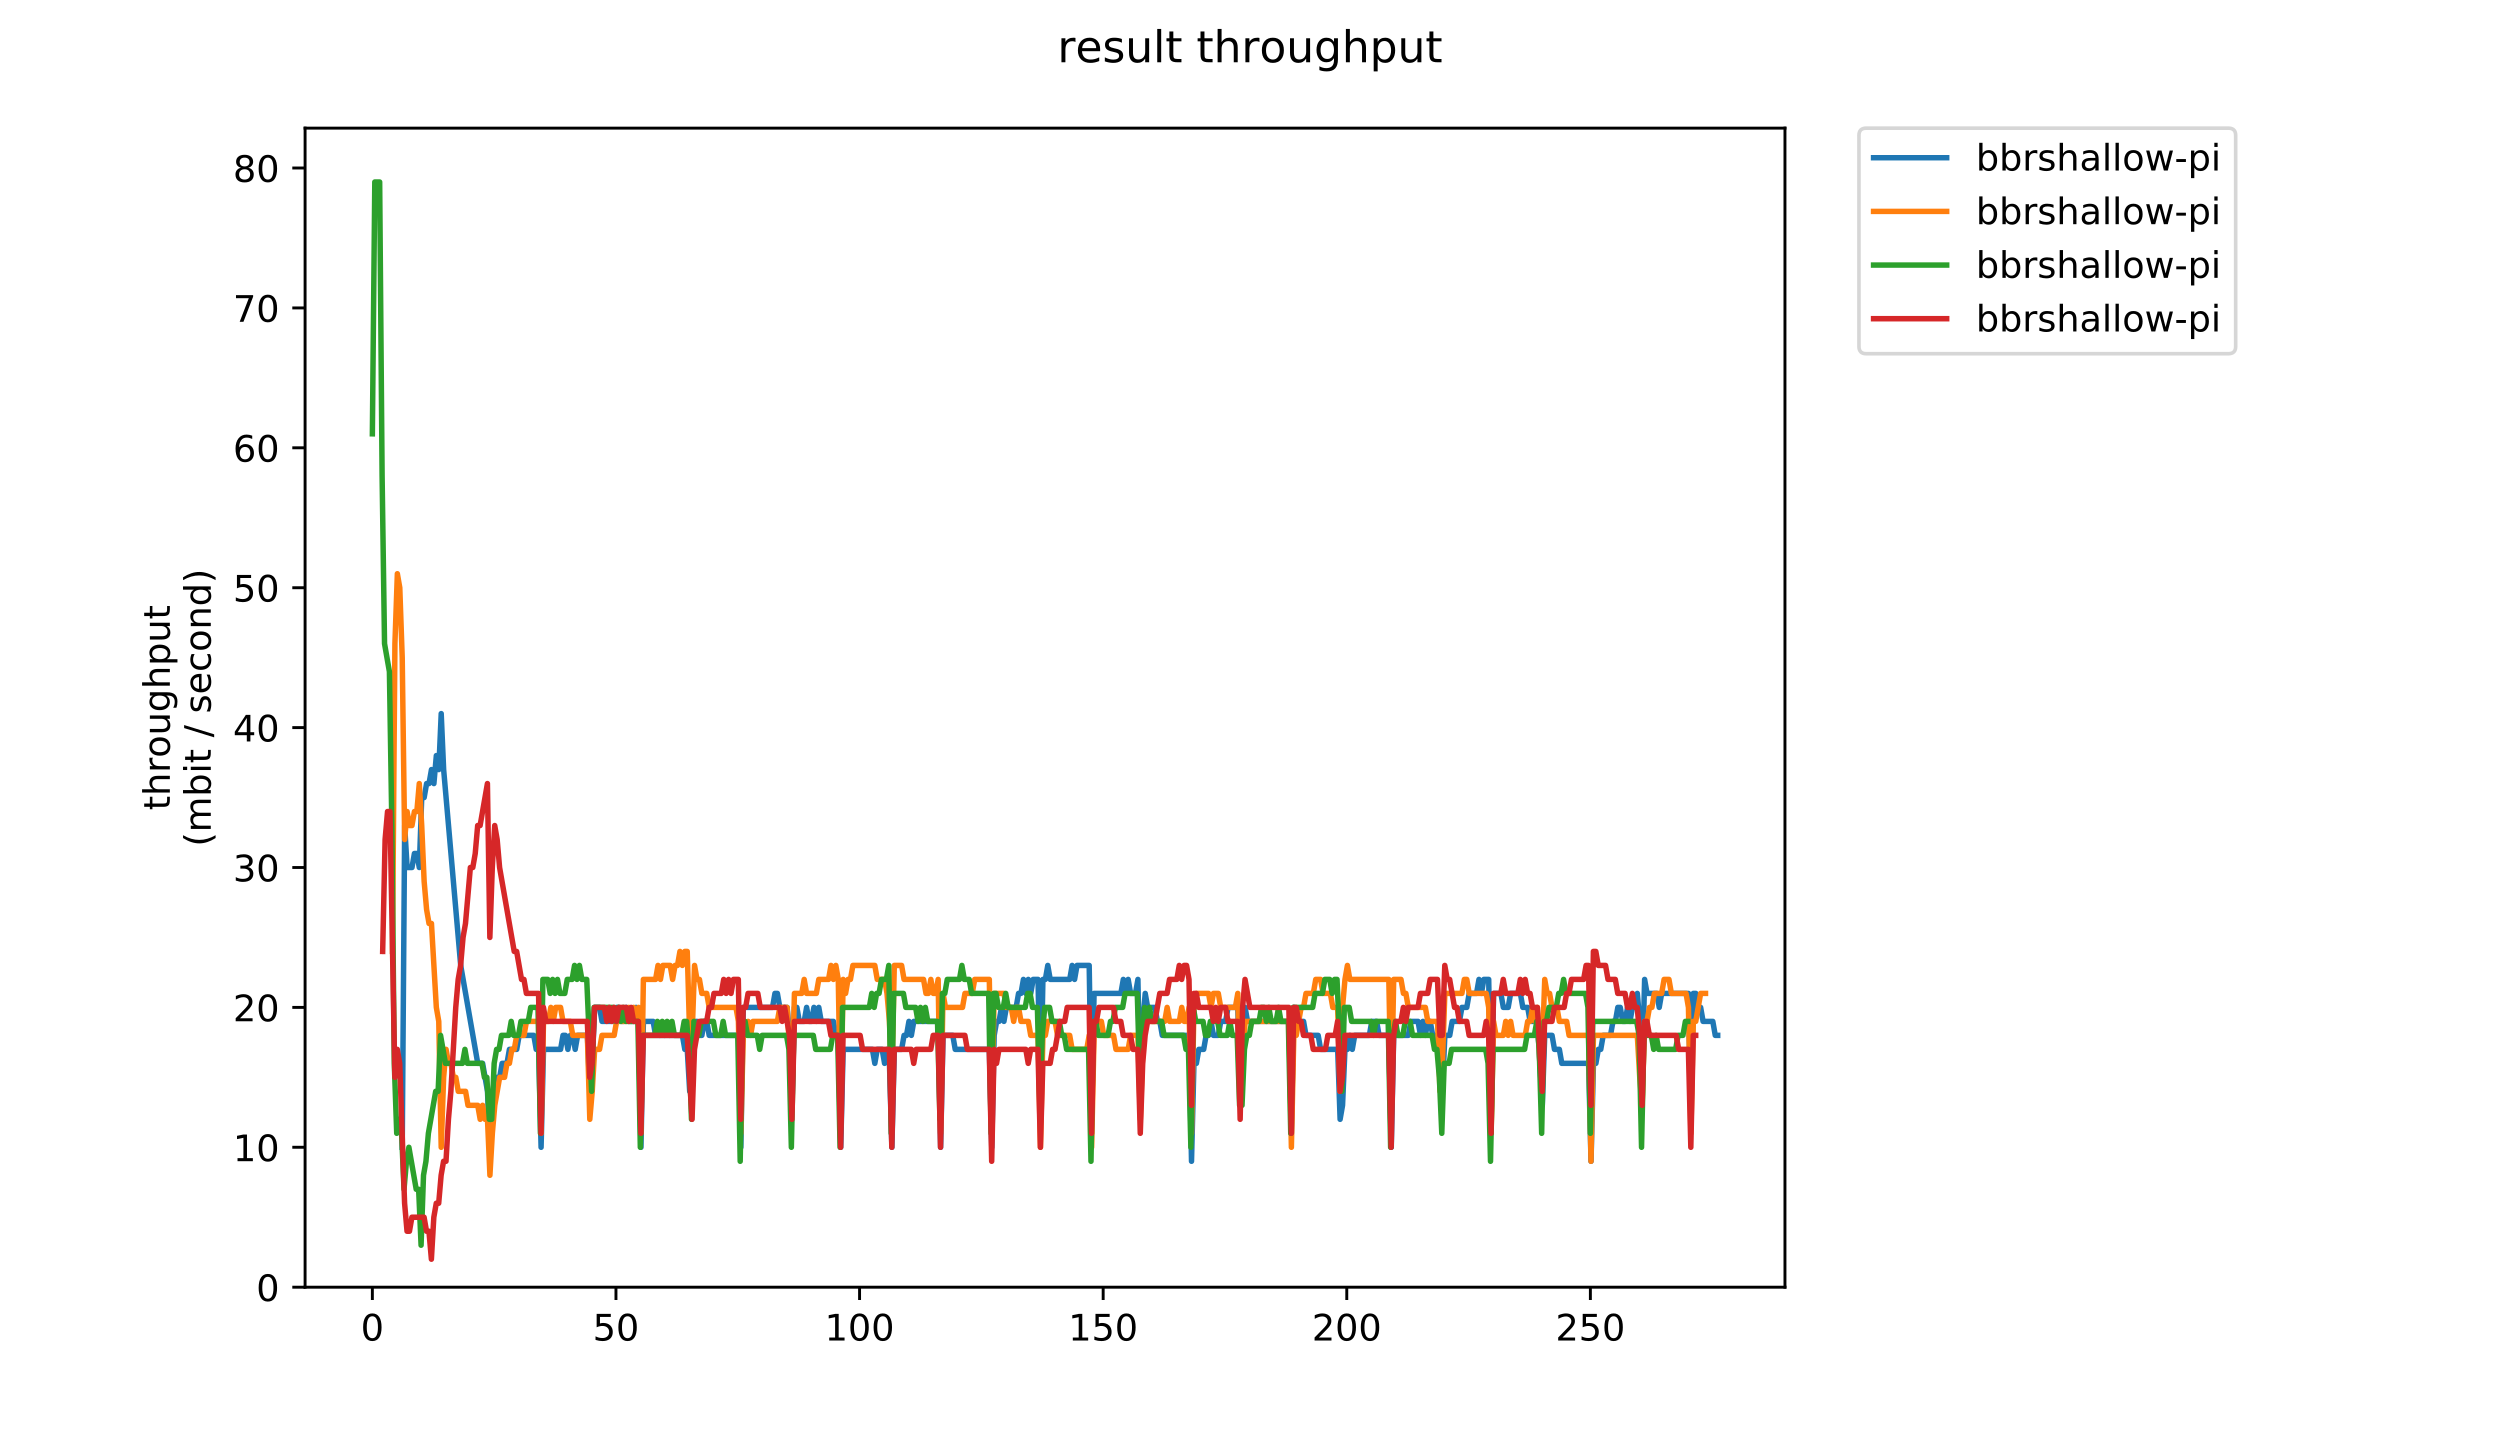 <?xml version="1.0" encoding="utf-8" standalone="no"?>
<!DOCTYPE svg PUBLIC "-//W3C//DTD SVG 1.1//EN"
  "http://www.w3.org/Graphics/SVG/1.1/DTD/svg11.dtd">
<!-- Created with matplotlib (https://matplotlib.org/) -->
<svg height="396pt" version="1.1" viewBox="0 0 684 396" width="684pt" xmlns="http://www.w3.org/2000/svg" xmlns:xlink="http://www.w3.org/1999/xlink">
 <defs>
  <style type="text/css">
*{stroke-linecap:butt;stroke-linejoin:round;}
  </style>
 </defs>
 <g id="figure_1">
  <g id="patch_1">
   <path d="M 0 396 
L 684 396 
L 684 0 
L 0 0 
z
" style="fill:#ffffff;"/>
  </g>
  <g id="axes_1">
   <g id="patch_2">
    <path d="M 83.472 352.174 
L 488.365 352.174 
L 488.365 35.062 
L 83.472 35.062 
z
" style="fill:#ffffff;"/>
   </g>
   <g id="matplotlib.axis_1">
    <g id="xtick_1">
     <g id="line2d_1">
      <defs>
       <path d="M 0 0 
L 0 3.5 
" id="md6377d4af5" style="stroke:#000000;stroke-width:0.8;"/>
      </defs>
      <g>
       <use style="stroke:#000000;stroke-width:0.8;" x="101.877" xlink:href="#md6377d4af5" y="352.174"/>
      </g>
     </g>
     <g id="text_1">
      <!-- 0 -->
      <defs>
       <path d="M 31.781 66.406 
Q 24.172 66.406 20.328 58.906 
Q 16.5 51.422 16.5 36.375 
Q 16.5 21.391 20.328 13.891 
Q 24.172 6.391 31.781 6.391 
Q 39.453 6.391 43.281 13.891 
Q 47.125 21.391 47.125 36.375 
Q 47.125 51.422 43.281 58.906 
Q 39.453 66.406 31.781 66.406 
z
M 31.781 74.219 
Q 44.047 74.219 50.516 64.516 
Q 56.984 54.828 56.984 36.375 
Q 56.984 17.969 50.516 8.266 
Q 44.047 -1.422 31.781 -1.422 
Q 19.531 -1.422 13.062 8.266 
Q 6.594 17.969 6.594 36.375 
Q 6.594 54.828 13.062 64.516 
Q 19.531 74.219 31.781 74.219 
z
" id="DejaVuSans-48"/>
      </defs>
      <g transform="translate(98.695 366.773)scale(0.1 -0.1)">
       <use xlink:href="#DejaVuSans-48"/>
      </g>
     </g>
    </g>
    <g id="xtick_2">
     <g id="line2d_2">
      <g>
       <use style="stroke:#000000;stroke-width:0.8;" x="168.527" xlink:href="#md6377d4af5" y="352.174"/>
      </g>
     </g>
     <g id="text_2">
      <!-- 50 -->
      <defs>
       <path d="M 10.797 72.906 
L 49.516 72.906 
L 49.516 64.594 
L 19.828 64.594 
L 19.828 46.734 
Q 21.969 47.469 24.109 47.828 
Q 26.266 48.188 28.422 48.188 
Q 40.625 48.188 47.75 41.5 
Q 54.891 34.812 54.891 23.391 
Q 54.891 11.625 47.562 5.094 
Q 40.234 -1.422 26.906 -1.422 
Q 22.312 -1.422 17.547 -0.641 
Q 12.797 0.141 7.719 1.703 
L 7.719 11.625 
Q 12.109 9.234 16.797 8.062 
Q 21.484 6.891 26.703 6.891 
Q 35.156 6.891 40.078 11.328 
Q 45.016 15.766 45.016 23.391 
Q 45.016 31 40.078 35.438 
Q 35.156 39.891 26.703 39.891 
Q 22.75 39.891 18.812 39.016 
Q 14.891 38.141 10.797 36.281 
z
" id="DejaVuSans-53"/>
      </defs>
      <g transform="translate(162.164 366.773)scale(0.1 -0.1)">
       <use xlink:href="#DejaVuSans-53"/>
       <use x="63.623" xlink:href="#DejaVuSans-48"/>
      </g>
     </g>
    </g>
    <g id="xtick_3">
     <g id="line2d_3">
      <g>
       <use style="stroke:#000000;stroke-width:0.8;" x="235.177" xlink:href="#md6377d4af5" y="352.174"/>
      </g>
     </g>
     <g id="text_3">
      <!-- 100 -->
      <defs>
       <path d="M 12.406 8.297 
L 28.516 8.297 
L 28.516 63.922 
L 10.984 60.406 
L 10.984 69.391 
L 28.422 72.906 
L 38.281 72.906 
L 38.281 8.297 
L 54.391 8.297 
L 54.391 0 
L 12.406 0 
z
" id="DejaVuSans-49"/>
      </defs>
      <g transform="translate(225.633 366.773)scale(0.1 -0.1)">
       <use xlink:href="#DejaVuSans-49"/>
       <use x="63.623" xlink:href="#DejaVuSans-48"/>
       <use x="127.246" xlink:href="#DejaVuSans-48"/>
      </g>
     </g>
    </g>
    <g id="xtick_4">
     <g id="line2d_4">
      <g>
       <use style="stroke:#000000;stroke-width:0.8;" x="301.827" xlink:href="#md6377d4af5" y="352.174"/>
      </g>
     </g>
     <g id="text_4">
      <!-- 150 -->
      <g transform="translate(292.283 366.773)scale(0.1 -0.1)">
       <use xlink:href="#DejaVuSans-49"/>
       <use x="63.623" xlink:href="#DejaVuSans-53"/>
       <use x="127.246" xlink:href="#DejaVuSans-48"/>
      </g>
     </g>
    </g>
    <g id="xtick_5">
     <g id="line2d_5">
      <g>
       <use style="stroke:#000000;stroke-width:0.8;" x="368.477" xlink:href="#md6377d4af5" y="352.174"/>
      </g>
     </g>
     <g id="text_5">
      <!-- 200 -->
      <defs>
       <path d="M 19.188 8.297 
L 53.609 8.297 
L 53.609 0 
L 7.328 0 
L 7.328 8.297 
Q 12.938 14.109 22.625 23.891 
Q 32.328 33.688 34.812 36.531 
Q 39.547 41.844 41.422 45.531 
Q 43.312 49.219 43.312 52.781 
Q 43.312 58.594 39.234 62.25 
Q 35.156 65.922 28.609 65.922 
Q 23.969 65.922 18.812 64.312 
Q 13.672 62.703 7.812 59.422 
L 7.812 69.391 
Q 13.766 71.781 18.938 73 
Q 24.125 74.219 28.422 74.219 
Q 39.75 74.219 46.484 68.547 
Q 53.219 62.891 53.219 53.422 
Q 53.219 48.922 51.531 44.891 
Q 49.859 40.875 45.406 35.406 
Q 44.188 33.984 37.641 27.219 
Q 31.109 20.453 19.188 8.297 
z
" id="DejaVuSans-50"/>
      </defs>
      <g transform="translate(358.933 366.773)scale(0.1 -0.1)">
       <use xlink:href="#DejaVuSans-50"/>
       <use x="63.623" xlink:href="#DejaVuSans-48"/>
       <use x="127.246" xlink:href="#DejaVuSans-48"/>
      </g>
     </g>
    </g>
    <g id="xtick_6">
     <g id="line2d_6">
      <g>
       <use style="stroke:#000000;stroke-width:0.8;" x="435.127" xlink:href="#md6377d4af5" y="352.174"/>
      </g>
     </g>
     <g id="text_6">
      <!-- 250 -->
      <g transform="translate(425.583 366.773)scale(0.1 -0.1)">
       <use xlink:href="#DejaVuSans-50"/>
       <use x="63.623" xlink:href="#DejaVuSans-53"/>
       <use x="127.246" xlink:href="#DejaVuSans-48"/>
      </g>
     </g>
    </g>
   </g>
   <g id="matplotlib.axis_2">
    <g id="ytick_1">
     <g id="line2d_7">
      <defs>
       <path d="M 0 0 
L -3.5 0 
" id="m6ed649ebee" style="stroke:#000000;stroke-width:0.8;"/>
      </defs>
      <g>
       <use style="stroke:#000000;stroke-width:0.8;" x="83.472" xlink:href="#m6ed649ebee" y="352.174"/>
      </g>
     </g>
     <g id="text_7">
      <!-- 0 -->
      <g transform="translate(70.11 355.973)scale(0.1 -0.1)">
       <use xlink:href="#DejaVuSans-48"/>
      </g>
     </g>
    </g>
    <g id="ytick_2">
     <g id="line2d_8">
      <g>
       <use style="stroke:#000000;stroke-width:0.8;" x="83.472" xlink:href="#m6ed649ebee" y="313.899"/>
      </g>
     </g>
     <g id="text_8">
      <!-- 10 -->
      <g transform="translate(63.747 317.698)scale(0.1 -0.1)">
       <use xlink:href="#DejaVuSans-49"/>
       <use x="63.623" xlink:href="#DejaVuSans-48"/>
      </g>
     </g>
    </g>
    <g id="ytick_3">
     <g id="line2d_9">
      <g>
       <use style="stroke:#000000;stroke-width:0.8;" x="83.472" xlink:href="#m6ed649ebee" y="275.623"/>
      </g>
     </g>
     <g id="text_9">
      <!-- 20 -->
      <g transform="translate(63.747 279.423)scale(0.1 -0.1)">
       <use xlink:href="#DejaVuSans-50"/>
       <use x="63.623" xlink:href="#DejaVuSans-48"/>
      </g>
     </g>
    </g>
    <g id="ytick_4">
     <g id="line2d_10">
      <g>
       <use style="stroke:#000000;stroke-width:0.8;" x="83.472" xlink:href="#m6ed649ebee" y="237.348"/>
      </g>
     </g>
     <g id="text_10">
      <!-- 30 -->
      <defs>
       <path d="M 40.578 39.312 
Q 47.656 37.797 51.625 33 
Q 55.609 28.219 55.609 21.188 
Q 55.609 10.406 48.188 4.484 
Q 40.766 -1.422 27.094 -1.422 
Q 22.516 -1.422 17.656 -0.516 
Q 12.797 0.391 7.625 2.203 
L 7.625 11.719 
Q 11.719 9.328 16.594 8.109 
Q 21.484 6.891 26.812 6.891 
Q 36.078 6.891 40.938 10.547 
Q 45.797 14.203 45.797 21.188 
Q 45.797 27.641 41.281 31.266 
Q 36.766 34.906 28.719 34.906 
L 20.219 34.906 
L 20.219 43.016 
L 29.109 43.016 
Q 36.375 43.016 40.234 45.922 
Q 44.094 48.828 44.094 54.297 
Q 44.094 59.906 40.109 62.906 
Q 36.141 65.922 28.719 65.922 
Q 24.656 65.922 20.016 65.031 
Q 15.375 64.156 9.812 62.312 
L 9.812 71.094 
Q 15.438 72.656 20.344 73.438 
Q 25.25 74.219 29.594 74.219 
Q 40.828 74.219 47.359 69.109 
Q 53.906 64.016 53.906 55.328 
Q 53.906 49.266 50.438 45.094 
Q 46.969 40.922 40.578 39.312 
z
" id="DejaVuSans-51"/>
      </defs>
      <g transform="translate(63.747 241.147)scale(0.1 -0.1)">
       <use xlink:href="#DejaVuSans-51"/>
       <use x="63.623" xlink:href="#DejaVuSans-48"/>
      </g>
     </g>
    </g>
    <g id="ytick_5">
     <g id="line2d_11">
      <g>
       <use style="stroke:#000000;stroke-width:0.8;" x="83.472" xlink:href="#m6ed649ebee" y="199.073"/>
      </g>
     </g>
     <g id="text_11">
      <!-- 40 -->
      <defs>
       <path d="M 37.797 64.312 
L 12.891 25.391 
L 37.797 25.391 
z
M 35.203 72.906 
L 47.609 72.906 
L 47.609 25.391 
L 58.016 25.391 
L 58.016 17.188 
L 47.609 17.188 
L 47.609 0 
L 37.797 0 
L 37.797 17.188 
L 4.891 17.188 
L 4.891 26.703 
z
" id="DejaVuSans-52"/>
      </defs>
      <g transform="translate(63.747 202.872)scale(0.1 -0.1)">
       <use xlink:href="#DejaVuSans-52"/>
       <use x="63.623" xlink:href="#DejaVuSans-48"/>
      </g>
     </g>
    </g>
    <g id="ytick_6">
     <g id="line2d_12">
      <g>
       <use style="stroke:#000000;stroke-width:0.8;" x="83.472" xlink:href="#m6ed649ebee" y="160.797"/>
      </g>
     </g>
     <g id="text_12">
      <!-- 50 -->
      <g transform="translate(63.747 164.596)scale(0.1 -0.1)">
       <use xlink:href="#DejaVuSans-53"/>
       <use x="63.623" xlink:href="#DejaVuSans-48"/>
      </g>
     </g>
    </g>
    <g id="ytick_7">
     <g id="line2d_13">
      <g>
       <use style="stroke:#000000;stroke-width:0.8;" x="83.472" xlink:href="#m6ed649ebee" y="122.522"/>
      </g>
     </g>
     <g id="text_13">
      <!-- 60 -->
      <defs>
       <path d="M 33.016 40.375 
Q 26.375 40.375 22.484 35.828 
Q 18.609 31.297 18.609 23.391 
Q 18.609 15.531 22.484 10.953 
Q 26.375 6.391 33.016 6.391 
Q 39.656 6.391 43.531 10.953 
Q 47.406 15.531 47.406 23.391 
Q 47.406 31.297 43.531 35.828 
Q 39.656 40.375 33.016 40.375 
z
M 52.594 71.297 
L 52.594 62.312 
Q 48.875 64.062 45.094 64.984 
Q 41.312 65.922 37.594 65.922 
Q 27.828 65.922 22.672 59.328 
Q 17.531 52.734 16.797 39.406 
Q 19.672 43.656 24.016 45.922 
Q 28.375 48.188 33.594 48.188 
Q 44.578 48.188 50.953 41.516 
Q 57.328 34.859 57.328 23.391 
Q 57.328 12.156 50.688 5.359 
Q 44.047 -1.422 33.016 -1.422 
Q 20.359 -1.422 13.672 8.266 
Q 6.984 17.969 6.984 36.375 
Q 6.984 53.656 15.188 63.938 
Q 23.391 74.219 37.203 74.219 
Q 40.922 74.219 44.703 73.484 
Q 48.484 72.75 52.594 71.297 
z
" id="DejaVuSans-54"/>
      </defs>
      <g transform="translate(63.747 126.321)scale(0.1 -0.1)">
       <use xlink:href="#DejaVuSans-54"/>
       <use x="63.623" xlink:href="#DejaVuSans-48"/>
      </g>
     </g>
    </g>
    <g id="ytick_8">
     <g id="line2d_14">
      <g>
       <use style="stroke:#000000;stroke-width:0.8;" x="83.472" xlink:href="#m6ed649ebee" y="84.246"/>
      </g>
     </g>
     <g id="text_14">
      <!-- 70 -->
      <defs>
       <path d="M 8.203 72.906 
L 55.078 72.906 
L 55.078 68.703 
L 28.609 0 
L 18.312 0 
L 43.219 64.594 
L 8.203 64.594 
z
" id="DejaVuSans-55"/>
      </defs>
      <g transform="translate(63.747 88.046)scale(0.1 -0.1)">
       <use xlink:href="#DejaVuSans-55"/>
       <use x="63.623" xlink:href="#DejaVuSans-48"/>
      </g>
     </g>
    </g>
    <g id="ytick_9">
     <g id="line2d_15">
      <g>
       <use style="stroke:#000000;stroke-width:0.8;" x="83.472" xlink:href="#m6ed649ebee" y="45.971"/>
      </g>
     </g>
     <g id="text_15">
      <!-- 80 -->
      <defs>
       <path d="M 31.781 34.625 
Q 24.75 34.625 20.719 30.859 
Q 16.703 27.094 16.703 20.516 
Q 16.703 13.922 20.719 10.156 
Q 24.75 6.391 31.781 6.391 
Q 38.812 6.391 42.859 10.172 
Q 46.922 13.969 46.922 20.516 
Q 46.922 27.094 42.891 30.859 
Q 38.875 34.625 31.781 34.625 
z
M 21.922 38.812 
Q 15.578 40.375 12.031 44.719 
Q 8.5 49.078 8.5 55.328 
Q 8.5 64.062 14.719 69.141 
Q 20.953 74.219 31.781 74.219 
Q 42.672 74.219 48.875 69.141 
Q 55.078 64.062 55.078 55.328 
Q 55.078 49.078 51.531 44.719 
Q 48 40.375 41.703 38.812 
Q 48.828 37.156 52.797 32.312 
Q 56.781 27.484 56.781 20.516 
Q 56.781 9.906 50.312 4.234 
Q 43.844 -1.422 31.781 -1.422 
Q 19.734 -1.422 13.25 4.234 
Q 6.781 9.906 6.781 20.516 
Q 6.781 27.484 10.781 32.312 
Q 14.797 37.156 21.922 38.812 
z
M 18.312 54.391 
Q 18.312 48.734 21.844 45.562 
Q 25.391 42.391 31.781 42.391 
Q 38.141 42.391 41.719 45.562 
Q 45.312 48.734 45.312 54.391 
Q 45.312 60.062 41.719 63.234 
Q 38.141 66.406 31.781 66.406 
Q 25.391 66.406 21.844 63.234 
Q 18.312 60.062 18.312 54.391 
z
" id="DejaVuSans-56"/>
      </defs>
      <g transform="translate(63.747 49.77)scale(0.1 -0.1)">
       <use xlink:href="#DejaVuSans-56"/>
       <use x="63.623" xlink:href="#DejaVuSans-48"/>
      </g>
     </g>
    </g>
    <g id="text_16">
     <!-- throughput -->
     <defs>
      <path d="M 18.312 70.219 
L 18.312 54.688 
L 36.812 54.688 
L 36.812 47.703 
L 18.312 47.703 
L 18.312 18.016 
Q 18.312 11.328 20.141 9.422 
Q 21.969 7.516 27.594 7.516 
L 36.812 7.516 
L 36.812 0 
L 27.594 0 
Q 17.188 0 13.234 3.875 
Q 9.281 7.766 9.281 18.016 
L 9.281 47.703 
L 2.688 47.703 
L 2.688 54.688 
L 9.281 54.688 
L 9.281 70.219 
z
" id="DejaVuSans-116"/>
      <path d="M 54.891 33.016 
L 54.891 0 
L 45.906 0 
L 45.906 32.719 
Q 45.906 40.484 42.875 44.328 
Q 39.844 48.188 33.797 48.188 
Q 26.516 48.188 22.312 43.547 
Q 18.109 38.922 18.109 30.906 
L 18.109 0 
L 9.078 0 
L 9.078 75.984 
L 18.109 75.984 
L 18.109 46.188 
Q 21.344 51.125 25.703 53.562 
Q 30.078 56 35.797 56 
Q 45.219 56 50.047 50.172 
Q 54.891 44.344 54.891 33.016 
z
" id="DejaVuSans-104"/>
      <path d="M 41.109 46.297 
Q 39.594 47.172 37.812 47.578 
Q 36.031 48 33.891 48 
Q 26.266 48 22.188 43.047 
Q 18.109 38.094 18.109 28.812 
L 18.109 0 
L 9.078 0 
L 9.078 54.688 
L 18.109 54.688 
L 18.109 46.188 
Q 20.953 51.172 25.484 53.578 
Q 30.031 56 36.531 56 
Q 37.453 56 38.578 55.875 
Q 39.703 55.766 41.062 55.516 
z
" id="DejaVuSans-114"/>
      <path d="M 30.609 48.391 
Q 23.391 48.391 19.188 42.75 
Q 14.984 37.109 14.984 27.297 
Q 14.984 17.484 19.156 11.844 
Q 23.344 6.203 30.609 6.203 
Q 37.797 6.203 41.984 11.859 
Q 46.188 17.531 46.188 27.297 
Q 46.188 37.016 41.984 42.703 
Q 37.797 48.391 30.609 48.391 
z
M 30.609 56 
Q 42.328 56 49.016 48.375 
Q 55.719 40.766 55.719 27.297 
Q 55.719 13.875 49.016 6.219 
Q 42.328 -1.422 30.609 -1.422 
Q 18.844 -1.422 12.172 6.219 
Q 5.516 13.875 5.516 27.297 
Q 5.516 40.766 12.172 48.375 
Q 18.844 56 30.609 56 
z
" id="DejaVuSans-111"/>
      <path d="M 8.5 21.578 
L 8.5 54.688 
L 17.484 54.688 
L 17.484 21.922 
Q 17.484 14.156 20.5 10.266 
Q 23.531 6.391 29.594 6.391 
Q 36.859 6.391 41.078 11.031 
Q 45.312 15.672 45.312 23.688 
L 45.312 54.688 
L 54.297 54.688 
L 54.297 0 
L 45.312 0 
L 45.312 8.406 
Q 42.047 3.422 37.719 1 
Q 33.406 -1.422 27.688 -1.422 
Q 18.266 -1.422 13.375 4.438 
Q 8.5 10.297 8.5 21.578 
z
M 31.109 56 
z
" id="DejaVuSans-117"/>
      <path d="M 45.406 27.984 
Q 45.406 37.75 41.375 43.109 
Q 37.359 48.484 30.078 48.484 
Q 22.859 48.484 18.828 43.109 
Q 14.797 37.75 14.797 27.984 
Q 14.797 18.266 18.828 12.891 
Q 22.859 7.516 30.078 7.516 
Q 37.359 7.516 41.375 12.891 
Q 45.406 18.266 45.406 27.984 
z
M 54.391 6.781 
Q 54.391 -7.172 48.188 -13.984 
Q 42 -20.797 29.203 -20.797 
Q 24.469 -20.797 20.266 -20.094 
Q 16.062 -19.391 12.109 -17.922 
L 12.109 -9.188 
Q 16.062 -11.328 19.922 -12.344 
Q 23.781 -13.375 27.781 -13.375 
Q 36.625 -13.375 41.016 -8.766 
Q 45.406 -4.156 45.406 5.172 
L 45.406 9.625 
Q 42.625 4.781 38.281 2.391 
Q 33.938 0 27.875 0 
Q 17.828 0 11.672 7.656 
Q 5.516 15.328 5.516 27.984 
Q 5.516 40.672 11.672 48.328 
Q 17.828 56 27.875 56 
Q 33.938 56 38.281 53.609 
Q 42.625 51.219 45.406 46.391 
L 45.406 54.688 
L 54.391 54.688 
z
" id="DejaVuSans-103"/>
      <path d="M 18.109 8.203 
L 18.109 -20.797 
L 9.078 -20.797 
L 9.078 54.688 
L 18.109 54.688 
L 18.109 46.391 
Q 20.953 51.266 25.266 53.625 
Q 29.594 56 35.594 56 
Q 45.562 56 51.781 48.094 
Q 58.016 40.188 58.016 27.297 
Q 58.016 14.406 51.781 6.484 
Q 45.562 -1.422 35.594 -1.422 
Q 29.594 -1.422 25.266 0.953 
Q 20.953 3.328 18.109 8.203 
z
M 48.688 27.297 
Q 48.688 37.203 44.609 42.844 
Q 40.531 48.484 33.406 48.484 
Q 26.266 48.484 22.188 42.844 
Q 18.109 37.203 18.109 27.297 
Q 18.109 17.391 22.188 11.75 
Q 26.266 6.109 33.406 6.109 
Q 40.531 6.109 44.609 11.75 
Q 48.688 17.391 48.688 27.297 
z
" id="DejaVuSans-112"/>
     </defs>
     <g transform="translate(46.47 221.675)rotate(-90)scale(0.1 -0.1)">
      <use xlink:href="#DejaVuSans-116"/>
      <use x="39.209" xlink:href="#DejaVuSans-104"/>
      <use x="102.588" xlink:href="#DejaVuSans-114"/>
      <use x="143.67" xlink:href="#DejaVuSans-111"/>
      <use x="204.852" xlink:href="#DejaVuSans-117"/>
      <use x="268.23" xlink:href="#DejaVuSans-103"/>
      <use x="331.707" xlink:href="#DejaVuSans-104"/>
      <use x="395.086" xlink:href="#DejaVuSans-112"/>
      <use x="458.562" xlink:href="#DejaVuSans-117"/>
      <use x="521.941" xlink:href="#DejaVuSans-116"/>
     </g>
     <!-- (mbit / second) -->
     <defs>
      <path d="M 31 75.875 
Q 24.469 64.656 21.281 53.656 
Q 18.109 42.672 18.109 31.391 
Q 18.109 20.125 21.312 9.062 
Q 24.516 -2 31 -13.188 
L 23.188 -13.188 
Q 15.875 -1.703 12.234 9.375 
Q 8.594 20.453 8.594 31.391 
Q 8.594 42.281 12.203 53.312 
Q 15.828 64.359 23.188 75.875 
z
" id="DejaVuSans-40"/>
      <path d="M 52 44.188 
Q 55.375 50.25 60.062 53.125 
Q 64.75 56 71.094 56 
Q 79.641 56 84.281 50.016 
Q 88.922 44.047 88.922 33.016 
L 88.922 0 
L 79.891 0 
L 79.891 32.719 
Q 79.891 40.578 77.094 44.375 
Q 74.312 48.188 68.609 48.188 
Q 61.625 48.188 57.562 43.547 
Q 53.516 38.922 53.516 30.906 
L 53.516 0 
L 44.484 0 
L 44.484 32.719 
Q 44.484 40.625 41.703 44.406 
Q 38.922 48.188 33.109 48.188 
Q 26.219 48.188 22.156 43.531 
Q 18.109 38.875 18.109 30.906 
L 18.109 0 
L 9.078 0 
L 9.078 54.688 
L 18.109 54.688 
L 18.109 46.188 
Q 21.188 51.219 25.484 53.609 
Q 29.781 56 35.688 56 
Q 41.656 56 45.828 52.969 
Q 50 49.953 52 44.188 
z
" id="DejaVuSans-109"/>
      <path d="M 48.688 27.297 
Q 48.688 37.203 44.609 42.844 
Q 40.531 48.484 33.406 48.484 
Q 26.266 48.484 22.188 42.844 
Q 18.109 37.203 18.109 27.297 
Q 18.109 17.391 22.188 11.75 
Q 26.266 6.109 33.406 6.109 
Q 40.531 6.109 44.609 11.75 
Q 48.688 17.391 48.688 27.297 
z
M 18.109 46.391 
Q 20.953 51.266 25.266 53.625 
Q 29.594 56 35.594 56 
Q 45.562 56 51.781 48.094 
Q 58.016 40.188 58.016 27.297 
Q 58.016 14.406 51.781 6.484 
Q 45.562 -1.422 35.594 -1.422 
Q 29.594 -1.422 25.266 0.953 
Q 20.953 3.328 18.109 8.203 
L 18.109 0 
L 9.078 0 
L 9.078 75.984 
L 18.109 75.984 
z
" id="DejaVuSans-98"/>
      <path d="M 9.422 54.688 
L 18.406 54.688 
L 18.406 0 
L 9.422 0 
z
M 9.422 75.984 
L 18.406 75.984 
L 18.406 64.594 
L 9.422 64.594 
z
" id="DejaVuSans-105"/>
      <path id="DejaVuSans-32"/>
      <path d="M 25.391 72.906 
L 33.688 72.906 
L 8.297 -9.281 
L 0 -9.281 
z
" id="DejaVuSans-47"/>
      <path d="M 44.281 53.078 
L 44.281 44.578 
Q 40.484 46.531 36.375 47.5 
Q 32.281 48.484 27.875 48.484 
Q 21.188 48.484 17.844 46.438 
Q 14.5 44.391 14.5 40.281 
Q 14.5 37.156 16.891 35.375 
Q 19.281 33.594 26.516 31.984 
L 29.594 31.297 
Q 39.156 29.25 43.188 25.516 
Q 47.219 21.781 47.219 15.094 
Q 47.219 7.469 41.188 3.016 
Q 35.156 -1.422 24.609 -1.422 
Q 20.219 -1.422 15.453 -0.562 
Q 10.688 0.297 5.422 2 
L 5.422 11.281 
Q 10.406 8.688 15.234 7.391 
Q 20.062 6.109 24.812 6.109 
Q 31.156 6.109 34.562 8.281 
Q 37.984 10.453 37.984 14.406 
Q 37.984 18.062 35.516 20.016 
Q 33.062 21.969 24.703 23.781 
L 21.578 24.516 
Q 13.234 26.266 9.516 29.906 
Q 5.812 33.547 5.812 39.891 
Q 5.812 47.609 11.281 51.797 
Q 16.75 56 26.812 56 
Q 31.781 56 36.172 55.266 
Q 40.578 54.547 44.281 53.078 
z
" id="DejaVuSans-115"/>
      <path d="M 56.203 29.594 
L 56.203 25.203 
L 14.891 25.203 
Q 15.484 15.922 20.484 11.062 
Q 25.484 6.203 34.422 6.203 
Q 39.594 6.203 44.453 7.469 
Q 49.312 8.734 54.109 11.281 
L 54.109 2.781 
Q 49.266 0.734 44.188 -0.344 
Q 39.109 -1.422 33.891 -1.422 
Q 20.797 -1.422 13.156 6.188 
Q 5.516 13.812 5.516 26.812 
Q 5.516 40.234 12.766 48.109 
Q 20.016 56 32.328 56 
Q 43.359 56 49.781 48.891 
Q 56.203 41.797 56.203 29.594 
z
M 47.219 32.234 
Q 47.125 39.594 43.094 43.984 
Q 39.062 48.391 32.422 48.391 
Q 24.906 48.391 20.391 44.141 
Q 15.875 39.891 15.188 32.172 
z
" id="DejaVuSans-101"/>
      <path d="M 48.781 52.594 
L 48.781 44.188 
Q 44.969 46.297 41.141 47.344 
Q 37.312 48.391 33.406 48.391 
Q 24.656 48.391 19.812 42.844 
Q 14.984 37.312 14.984 27.297 
Q 14.984 17.281 19.812 11.734 
Q 24.656 6.203 33.406 6.203 
Q 37.312 6.203 41.141 7.25 
Q 44.969 8.297 48.781 10.406 
L 48.781 2.094 
Q 45.016 0.344 40.984 -0.531 
Q 36.969 -1.422 32.422 -1.422 
Q 20.062 -1.422 12.781 6.344 
Q 5.516 14.109 5.516 27.297 
Q 5.516 40.672 12.859 48.328 
Q 20.219 56 33.016 56 
Q 37.156 56 41.109 55.141 
Q 45.062 54.297 48.781 52.594 
z
" id="DejaVuSans-99"/>
      <path d="M 54.891 33.016 
L 54.891 0 
L 45.906 0 
L 45.906 32.719 
Q 45.906 40.484 42.875 44.328 
Q 39.844 48.188 33.797 48.188 
Q 26.516 48.188 22.312 43.547 
Q 18.109 38.922 18.109 30.906 
L 18.109 0 
L 9.078 0 
L 9.078 54.688 
L 18.109 54.688 
L 18.109 46.188 
Q 21.344 51.125 25.703 53.562 
Q 30.078 56 35.797 56 
Q 45.219 56 50.047 50.172 
Q 54.891 44.344 54.891 33.016 
z
" id="DejaVuSans-110"/>
      <path d="M 45.406 46.391 
L 45.406 75.984 
L 54.391 75.984 
L 54.391 0 
L 45.406 0 
L 45.406 8.203 
Q 42.578 3.328 38.25 0.953 
Q 33.938 -1.422 27.875 -1.422 
Q 17.969 -1.422 11.734 6.484 
Q 5.516 14.406 5.516 27.297 
Q 5.516 40.188 11.734 48.094 
Q 17.969 56 27.875 56 
Q 33.938 56 38.25 53.625 
Q 42.578 51.266 45.406 46.391 
z
M 14.797 27.297 
Q 14.797 17.391 18.875 11.75 
Q 22.953 6.109 30.078 6.109 
Q 37.203 6.109 41.297 11.75 
Q 45.406 17.391 45.406 27.297 
Q 45.406 37.203 41.297 42.844 
Q 37.203 48.484 30.078 48.484 
Q 22.953 48.484 18.875 42.844 
Q 14.797 37.203 14.797 27.297 
z
" id="DejaVuSans-100"/>
      <path d="M 8.016 75.875 
L 15.828 75.875 
Q 23.141 64.359 26.781 53.312 
Q 30.422 42.281 30.422 31.391 
Q 30.422 20.453 26.781 9.375 
Q 23.141 -1.703 15.828 -13.188 
L 8.016 -13.188 
Q 14.5 -2 17.703 9.062 
Q 20.906 20.125 20.906 31.391 
Q 20.906 42.672 17.703 53.656 
Q 14.5 64.656 8.016 75.875 
z
" id="DejaVuSans-41"/>
     </defs>
     <g transform="translate(57.668 231.609)rotate(-90)scale(0.1 -0.1)">
      <use xlink:href="#DejaVuSans-40"/>
      <use x="39.014" xlink:href="#DejaVuSans-109"/>
      <use x="136.426" xlink:href="#DejaVuSans-98"/>
      <use x="199.902" xlink:href="#DejaVuSans-105"/>
      <use x="227.686" xlink:href="#DejaVuSans-116"/>
      <use x="266.895" xlink:href="#DejaVuSans-32"/>
      <use x="298.682" xlink:href="#DejaVuSans-47"/>
      <use x="332.373" xlink:href="#DejaVuSans-32"/>
      <use x="364.16" xlink:href="#DejaVuSans-115"/>
      <use x="416.26" xlink:href="#DejaVuSans-101"/>
      <use x="477.783" xlink:href="#DejaVuSans-99"/>
      <use x="532.764" xlink:href="#DejaVuSans-111"/>
      <use x="593.945" xlink:href="#DejaVuSans-110"/>
      <use x="657.324" xlink:href="#DejaVuSans-100"/>
      <use x="720.801" xlink:href="#DejaVuSans-41"/>
     </g>
    </g>
   </g>
   <g id="line2d_16">
    <path clip-path="url(#p8bb9e51ad2)" d="M 110.051 313.899 
L 110.717 225.865 
L 111.384 237.348 
L 112.717 237.348 
L 113.383 233.52 
L 114.05 233.52 
L 114.716 237.348 
L 115.383 218.21 
L 116.049 218.21 
L 116.716 214.383 
L 117.382 214.383 
L 118.049 210.555 
L 118.715 214.383 
L 119.382 206.728 
L 120.048 210.555 
L 120.715 195.245 
L 121.381 210.555 
L 126.047 264.141 
L 130.712 290.934 
L 132.045 290.934 
L 133.378 298.589 
L 134.045 313.899 
L 134.711 306.244 
L 135.378 294.761 
L 136.711 294.761 
L 137.377 290.934 
L 138.71 290.934 
L 139.377 287.106 
L 141.376 287.106 
L 142.043 283.278 
L 146.042 283.278 
L 146.708 287.106 
L 147.375 287.106 
L 148.041 313.899 
L 148.708 287.106 
L 153.373 287.106 
L 154.04 283.278 
L 154.706 283.278 
L 155.373 287.106 
L 156.039 283.278 
L 156.706 283.278 
L 157.372 287.106 
L 158.039 283.278 
L 160.705 283.278 
L 161.371 298.589 
L 162.038 290.934 
L 162.704 275.623 
L 164.037 275.623 
L 164.704 279.451 
L 168.036 279.451 
L 168.703 275.623 
L 169.369 275.623 
L 170.036 279.451 
L 170.702 279.451 
L 171.369 275.623 
L 172.035 279.451 
L 173.368 279.451 
L 174.035 275.623 
L 174.701 279.451 
L 175.368 313.899 
L 176.034 279.451 
L 178.7 279.451 
L 179.367 283.278 
L 186.698 283.278 
L 187.365 287.106 
L 188.031 287.106 
L 188.698 298.589 
L 189.364 298.589 
L 190.031 279.451 
L 190.697 279.451 
L 191.364 283.278 
L 192.03 283.278 
L 192.697 279.451 
L 193.363 279.451 
L 194.03 283.278 
L 202.028 283.278 
L 202.694 313.899 
L 203.361 275.623 
L 211.359 275.623 
L 212.025 271.796 
L 212.692 271.796 
L 213.358 275.623 
L 215.358 275.623 
L 216.024 283.278 
L 216.691 302.416 
L 217.357 275.623 
L 218.024 275.623 
L 218.69 279.451 
L 220.023 279.451 
L 220.69 275.623 
L 221.356 279.451 
L 222.023 279.451 
L 222.689 275.623 
L 223.356 279.451 
L 224.022 275.623 
L 224.689 279.451 
L 228.021 279.451 
L 228.688 283.278 
L 229.354 283.278 
L 230.021 313.899 
L 230.687 287.106 
L 238.685 287.106 
L 239.352 290.934 
L 240.018 287.106 
L 241.351 287.106 
L 242.018 290.934 
L 242.684 287.106 
L 243.351 290.934 
L 244.017 313.899 
L 244.684 287.106 
L 246.683 287.106 
L 247.35 283.278 
L 248.016 283.278 
L 248.683 279.451 
L 249.349 283.278 
L 250.016 279.451 
L 256.681 279.451 
L 257.347 313.899 
L 258.014 283.278 
L 260.68 283.278 
L 261.346 287.106 
L 270.677 287.106 
L 271.344 313.899 
L 272.01 283.278 
L 272.677 279.451 
L 273.343 279.451 
L 274.01 275.623 
L 274.676 279.451 
L 275.343 275.623 
L 278.009 275.623 
L 278.675 271.796 
L 279.342 271.796 
L 280.008 267.968 
L 280.675 271.796 
L 281.341 267.968 
L 282.008 271.796 
L 282.674 267.968 
L 284.007 267.968 
L 284.674 302.416 
L 285.34 267.968 
L 286.007 267.968 
L 286.673 264.141 
L 287.34 267.968 
L 292.672 267.968 
L 293.338 264.141 
L 294.005 267.968 
L 294.671 264.141 
L 298.004 264.141 
L 298.67 306.244 
L 299.337 271.796 
L 306.668 271.796 
L 307.335 267.968 
L 308.001 271.796 
L 308.668 267.968 
L 309.334 271.796 
L 310.667 271.796 
L 311.334 267.968 
L 312 302.416 
L 312.667 279.451 
L 313.333 271.796 
L 314 275.623 
L 315.999 275.623 
L 316.666 279.451 
L 317.332 279.451 
L 317.999 283.278 
L 325.33 283.278 
L 325.997 317.726 
L 326.663 290.934 
L 327.33 290.934 
L 327.996 287.106 
L 329.329 287.106 
L 329.996 283.278 
L 330.662 283.278 
L 331.329 279.451 
L 331.995 283.278 
L 333.328 283.278 
L 333.995 279.451 
L 335.328 279.451 
L 335.994 275.623 
L 338.66 275.623 
L 339.327 298.589 
L 340.66 275.623 
L 341.326 279.451 
L 352.657 279.451 
L 353.323 310.071 
L 353.99 275.623 
L 354.656 279.451 
L 356.656 279.451 
L 357.322 283.278 
L 360.655 283.278 
L 361.321 287.106 
L 365.987 287.106 
L 366.653 306.244 
L 367.32 302.416 
L 367.986 287.106 
L 368.653 287.106 
L 369.319 283.278 
L 369.986 287.106 
L 370.652 283.278 
L 374.651 283.278 
L 375.318 279.451 
L 376.651 279.451 
L 377.317 283.278 
L 379.983 283.278 
L 380.65 313.899 
L 381.316 283.278 
L 385.315 283.278 
L 385.982 279.451 
L 387.981 279.451 
L 388.648 283.278 
L 389.314 279.451 
L 389.981 283.278 
L 390.647 279.451 
L 391.314 279.451 
L 391.98 283.278 
L 393.313 283.278 
L 393.98 294.761 
L 394.646 298.589 
L 395.313 283.278 
L 396.646 283.278 
L 397.312 279.451 
L 399.312 279.451 
L 399.978 275.623 
L 401.311 275.623 
L 401.978 271.796 
L 403.977 271.796 
L 404.644 267.968 
L 405.31 271.796 
L 405.977 267.968 
L 407.31 267.968 
L 407.976 306.244 
L 408.643 271.796 
L 410.642 271.796 
L 411.309 275.623 
L 412.642 275.623 
L 413.308 271.796 
L 415.975 271.796 
L 416.641 275.623 
L 417.974 275.623 
L 418.641 279.451 
L 420.64 279.451 
L 421.973 302.416 
L 422.64 283.278 
L 424.639 283.278 
L 425.306 287.106 
L 426.639 287.106 
L 427.305 290.934 
L 434.637 290.934 
L 435.303 317.726 
L 435.97 290.934 
L 436.636 290.934 
L 437.303 287.106 
L 437.969 287.106 
L 438.636 283.278 
L 440.635 283.278 
L 441.302 279.451 
L 441.968 279.451 
L 442.635 275.623 
L 443.301 275.623 
L 443.968 279.451 
L 444.634 279.451 
L 445.301 275.623 
L 445.967 279.451 
L 446.634 275.623 
L 447.3 275.623 
L 447.967 271.796 
L 448.633 279.451 
L 449.3 294.761 
L 449.966 267.968 
L 450.633 271.796 
L 453.299 271.796 
L 453.965 275.623 
L 454.632 271.796 
L 461.963 271.796 
L 462.63 306.244 
L 463.296 271.796 
L 463.963 271.796 
L 464.629 275.623 
L 465.296 275.623 
L 465.962 279.451 
L 468.628 279.451 
L 469.295 283.278 
L 469.961 283.278 
L 469.961 283.278 
" style="fill:none;stroke:#1f77b4;stroke-linecap:square;stroke-width:1.5;"/>
   </g>
   <g id="line2d_17">
    <path clip-path="url(#p8bb9e51ad2)" d="M 107.382 260.313 
L 108.048 176.107 
L 108.715 156.97 
L 109.381 160.797 
L 110.048 179.935 
L 110.714 229.693 
L 111.381 222.038 
L 112.047 225.865 
L 112.714 225.865 
L 113.38 222.038 
L 114.047 222.038 
L 114.713 214.383 
L 115.38 225.865 
L 116.046 241.176 
L 116.713 248.831 
L 117.379 252.658 
L 118.046 252.658 
L 119.379 275.623 
L 120.045 279.451 
L 120.712 313.899 
L 121.378 294.761 
L 122.045 287.106 
L 122.711 290.934 
L 123.378 290.934 
L 124.044 294.761 
L 124.711 294.761 
L 125.377 298.589 
L 127.377 298.589 
L 128.043 302.416 
L 130.709 302.416 
L 131.376 306.244 
L 132.042 302.416 
L 132.709 306.244 
L 133.375 306.244 
L 134.042 321.554 
L 134.708 310.071 
L 135.375 302.416 
L 136.708 294.761 
L 138.041 294.761 
L 138.707 290.934 
L 139.374 290.934 
L 140.04 287.106 
L 140.707 287.106 
L 141.373 283.278 
L 143.373 283.278 
L 144.039 279.451 
L 147.372 279.451 
L 148.038 310.071 
L 148.705 279.451 
L 150.038 279.451 
L 150.704 275.623 
L 151.371 279.451 
L 152.037 275.623 
L 153.37 275.623 
L 154.037 279.451 
L 156.036 279.451 
L 156.703 283.278 
L 160.702 283.278 
L 161.368 306.244 
L 162.035 298.589 
L 162.701 287.106 
L 164.034 287.106 
L 164.701 283.278 
L 168.033 283.278 
L 168.7 279.451 
L 171.366 279.451 
L 172.032 275.623 
L 172.699 279.451 
L 173.365 275.623 
L 174.032 279.451 
L 174.698 275.623 
L 175.365 310.071 
L 176.031 267.968 
L 179.364 267.968 
L 180.03 264.141 
L 180.697 267.968 
L 181.363 264.141 
L 183.363 264.141 
L 184.029 267.968 
L 184.696 264.141 
L 185.362 264.141 
L 186.029 260.313 
L 186.695 264.141 
L 187.362 260.313 
L 188.028 260.313 
L 188.695 283.278 
L 189.361 283.278 
L 190.028 264.141 
L 190.694 267.968 
L 191.361 267.968 
L 192.027 271.796 
L 193.36 271.796 
L 194.027 275.623 
L 201.359 275.623 
L 202.025 279.451 
L 202.692 310.071 
L 203.358 283.278 
L 204.025 283.278 
L 204.691 279.451 
L 205.358 283.278 
L 206.024 279.451 
L 212.689 279.451 
L 213.356 275.623 
L 215.355 275.623 
L 216.688 298.589 
L 217.355 271.796 
L 219.354 271.796 
L 220.021 267.968 
L 220.687 271.796 
L 223.353 271.796 
L 224.02 267.968 
L 226.686 267.968 
L 227.352 264.141 
L 228.019 267.968 
L 228.685 264.141 
L 229.352 267.968 
L 230.018 306.244 
L 230.685 267.968 
L 231.351 271.796 
L 232.018 267.968 
L 232.684 267.968 
L 233.351 264.141 
L 239.349 264.141 
L 240.016 267.968 
L 242.015 267.968 
L 242.682 271.796 
L 243.348 279.451 
L 244.015 294.761 
L 244.681 264.141 
L 246.681 264.141 
L 247.347 267.968 
L 252.679 267.968 
L 253.346 271.796 
L 254.012 271.796 
L 254.679 267.968 
L 255.345 271.796 
L 256.012 271.796 
L 256.678 267.968 
L 257.345 310.071 
L 258.011 271.796 
L 258.678 275.623 
L 263.343 275.623 
L 264.01 271.796 
L 266.009 271.796 
L 266.676 267.968 
L 270.675 267.968 
L 271.341 306.244 
L 272.008 271.796 
L 274.674 271.796 
L 275.34 275.623 
L 276.673 275.623 
L 277.34 279.451 
L 278.006 275.623 
L 278.673 275.623 
L 279.339 279.451 
L 281.339 279.451 
L 282.005 283.278 
L 284.005 283.278 
L 284.671 313.899 
L 285.338 283.278 
L 286.004 283.278 
L 286.671 279.451 
L 288.67 279.451 
L 289.337 283.278 
L 292.669 283.278 
L 293.336 287.106 
L 297.335 287.106 
L 298.001 283.278 
L 298.668 313.899 
L 299.334 283.278 
L 300.001 279.451 
L 301.334 279.451 
L 302 283.278 
L 304.666 283.278 
L 305.333 287.106 
L 308.665 287.106 
L 309.332 283.278 
L 311.331 283.278 
L 311.998 306.244 
L 312.664 287.106 
L 313.331 279.451 
L 318.663 279.451 
L 319.329 275.623 
L 319.996 279.451 
L 322.662 279.451 
L 323.328 275.623 
L 323.995 279.451 
L 324.661 279.451 
L 325.328 275.623 
L 325.994 310.071 
L 326.661 275.623 
L 327.327 271.796 
L 330.66 271.796 
L 331.326 275.623 
L 331.993 271.796 
L 333.326 271.796 
L 333.992 275.623 
L 337.991 275.623 
L 338.658 271.796 
L 339.324 298.589 
L 339.991 290.934 
L 340.657 279.451 
L 352.654 279.451 
L 353.321 313.899 
L 353.987 283.278 
L 354.654 283.278 
L 355.987 275.623 
L 356.653 275.623 
L 357.32 271.796 
L 359.319 271.796 
L 359.986 267.968 
L 361.319 267.968 
L 361.985 271.796 
L 363.985 271.796 
L 364.651 275.623 
L 365.984 275.623 
L 366.651 298.589 
L 367.317 275.623 
L 367.984 267.968 
L 368.65 264.141 
L 369.317 267.968 
L 379.981 267.968 
L 380.647 302.416 
L 381.314 267.968 
L 383.313 267.968 
L 383.98 271.796 
L 384.646 271.796 
L 385.313 275.623 
L 389.978 275.623 
L 390.645 279.451 
L 393.311 279.451 
L 393.977 298.589 
L 394.644 290.934 
L 395.31 271.796 
L 399.976 271.796 
L 400.642 267.968 
L 401.309 267.968 
L 401.975 271.796 
L 406.641 271.796 
L 407.307 275.623 
L 407.974 310.071 
L 408.64 279.451 
L 409.307 283.278 
L 411.306 283.278 
L 411.973 279.451 
L 412.639 283.278 
L 413.306 279.451 
L 413.972 283.278 
L 417.305 283.278 
L 417.971 279.451 
L 418.638 279.451 
L 419.304 275.623 
L 419.971 279.451 
L 420.637 275.623 
L 421.304 290.934 
L 421.97 287.106 
L 422.637 267.968 
L 423.303 271.796 
L 423.97 271.796 
L 424.636 275.623 
L 425.969 275.623 
L 426.636 279.451 
L 428.635 279.451 
L 429.302 283.278 
L 434.634 283.278 
L 435.3 317.726 
L 435.967 283.278 
L 447.964 283.278 
L 448.63 294.761 
L 449.297 302.416 
L 449.963 279.451 
L 450.63 279.451 
L 451.296 275.623 
L 451.963 275.623 
L 452.629 271.796 
L 454.629 271.796 
L 455.295 267.968 
L 456.628 267.968 
L 457.295 271.796 
L 461.294 271.796 
L 461.96 275.623 
L 462.627 310.071 
L 463.293 279.451 
L 463.96 279.451 
L 465.293 271.796 
L 466.626 271.796 
L 466.626 271.796 
" style="fill:none;stroke:#ff7f0e;stroke-linecap:square;stroke-width:1.5;"/>
   </g>
   <g id="line2d_18">
    <path clip-path="url(#p8bb9e51ad2)" d="M 101.877 118.694 
L 102.543 49.799 
L 103.876 49.799 
L 104.543 130.177 
L 105.209 176.107 
L 106.542 183.762 
L 107.209 225.865 
L 107.875 290.934 
L 108.542 310.071 
L 109.208 306.244 
L 109.875 310.071 
L 110.541 325.381 
L 111.208 317.726 
L 111.874 313.899 
L 113.874 325.381 
L 114.54 325.381 
L 115.207 340.692 
L 115.873 321.554 
L 116.54 317.726 
L 117.206 310.071 
L 119.206 298.589 
L 119.872 298.589 
L 120.539 283.278 
L 121.872 290.934 
L 126.537 290.934 
L 127.204 287.106 
L 127.87 290.934 
L 131.869 290.934 
L 132.536 294.761 
L 133.202 294.761 
L 133.869 306.244 
L 134.535 306.244 
L 135.202 290.934 
L 135.868 287.106 
L 136.535 287.106 
L 137.201 283.278 
L 139.201 283.278 
L 139.867 279.451 
L 140.534 283.278 
L 141.867 283.278 
L 142.533 279.451 
L 144.533 279.451 
L 145.199 275.623 
L 147.199 275.623 
L 147.865 310.071 
L 148.532 267.968 
L 149.865 267.968 
L 150.531 271.796 
L 151.198 267.968 
L 151.864 271.796 
L 152.531 267.968 
L 153.197 271.796 
L 154.53 271.796 
L 155.197 267.968 
L 156.53 267.968 
L 157.196 264.141 
L 157.863 267.968 
L 158.529 264.141 
L 159.196 267.968 
L 160.529 267.968 
L 161.862 298.589 
L 162.528 275.623 
L 167.86 275.623 
L 168.527 279.451 
L 169.193 275.623 
L 169.86 279.451 
L 170.526 275.623 
L 171.193 279.451 
L 174.525 279.451 
L 175.192 313.899 
L 175.858 283.278 
L 179.191 283.278 
L 179.857 279.451 
L 180.524 283.278 
L 181.19 279.451 
L 181.857 283.278 
L 182.523 279.451 
L 183.19 283.278 
L 183.856 279.451 
L 184.523 283.278 
L 186.522 283.278 
L 187.189 279.451 
L 187.855 279.451 
L 188.522 287.106 
L 189.188 306.244 
L 189.855 279.451 
L 190.521 283.278 
L 191.188 283.278 
L 191.854 279.451 
L 195.187 279.451 
L 195.853 283.278 
L 197.186 283.278 
L 197.853 279.451 
L 198.519 283.278 
L 201.852 283.278 
L 202.518 317.726 
L 203.185 279.451 
L 203.851 279.451 
L 204.518 283.278 
L 207.184 283.278 
L 207.85 287.106 
L 208.517 283.278 
L 215.182 283.278 
L 215.848 287.106 
L 216.515 313.899 
L 217.181 283.278 
L 222.513 283.278 
L 223.18 287.106 
L 227.179 287.106 
L 227.845 283.278 
L 229.178 283.278 
L 229.845 313.899 
L 230.511 275.623 
L 237.843 275.623 
L 238.509 271.796 
L 239.176 275.623 
L 239.842 271.796 
L 240.509 271.796 
L 241.175 267.968 
L 242.508 267.968 
L 243.175 264.141 
L 243.841 310.071 
L 244.508 271.796 
L 247.174 271.796 
L 247.84 275.623 
L 250.506 275.623 
L 251.173 279.451 
L 251.839 275.623 
L 252.506 279.451 
L 253.172 275.623 
L 253.839 279.451 
L 256.505 279.451 
L 257.171 306.244 
L 257.838 271.796 
L 258.504 271.796 
L 259.171 267.968 
L 262.503 267.968 
L 263.17 264.141 
L 263.836 267.968 
L 265.169 267.968 
L 265.836 271.796 
L 270.501 271.796 
L 271.168 310.071 
L 271.834 271.796 
L 272.501 271.796 
L 273.167 275.623 
L 274.5 275.623 
L 275.167 271.796 
L 275.833 275.623 
L 280.499 275.623 
L 281.165 271.796 
L 281.832 271.796 
L 282.498 275.623 
L 283.831 275.623 
L 284.498 302.416 
L 285.164 283.278 
L 285.831 275.623 
L 287.164 275.623 
L 287.83 279.451 
L 289.83 279.451 
L 290.496 283.278 
L 291.163 283.278 
L 291.829 287.106 
L 297.828 287.106 
L 298.494 317.726 
L 299.161 279.451 
L 299.827 279.451 
L 300.494 283.278 
L 303.16 283.278 
L 303.826 279.451 
L 304.493 279.451 
L 305.159 275.623 
L 307.159 275.623 
L 307.825 271.796 
L 311.158 271.796 
L 311.824 294.761 
L 312.491 283.278 
L 313.157 275.623 
L 313.824 279.451 
L 314.49 275.623 
L 315.157 279.451 
L 317.823 279.451 
L 318.489 283.278 
L 323.821 283.278 
L 324.488 287.106 
L 325.154 287.106 
L 325.821 313.899 
L 326.487 275.623 
L 327.154 279.451 
L 329.153 279.451 
L 329.82 283.278 
L 330.486 283.278 
L 331.153 279.451 
L 333.152 279.451 
L 333.819 283.278 
L 335.818 283.278 
L 336.485 279.451 
L 337.151 283.278 
L 338.484 283.278 
L 339.151 302.416 
L 339.817 302.416 
L 340.484 287.106 
L 341.15 283.278 
L 341.817 283.278 
L 342.483 279.451 
L 344.483 279.451 
L 345.149 275.623 
L 345.816 275.623 
L 346.482 279.451 
L 347.149 275.623 
L 347.815 279.451 
L 349.148 279.451 
L 349.815 275.623 
L 350.481 279.451 
L 352.481 279.451 
L 353.147 310.071 
L 353.814 275.623 
L 359.146 275.623 
L 359.812 271.796 
L 361.812 271.796 
L 362.478 267.968 
L 363.811 267.968 
L 364.478 271.796 
L 365.144 267.968 
L 365.811 267.968 
L 367.144 298.589 
L 367.81 275.623 
L 369.143 275.623 
L 369.81 279.451 
L 375.142 279.451 
L 375.808 283.278 
L 376.475 279.451 
L 379.807 279.451 
L 380.474 313.899 
L 381.14 283.278 
L 381.807 279.451 
L 382.473 283.278 
L 383.806 283.278 
L 384.473 279.451 
L 385.806 279.451 
L 386.473 283.278 
L 391.805 283.278 
L 392.471 287.106 
L 393.138 287.106 
L 393.804 294.761 
L 394.471 310.071 
L 395.137 290.934 
L 396.47 290.934 
L 397.137 287.106 
L 406.468 287.106 
L 407.134 290.934 
L 407.801 317.726 
L 408.467 287.106 
L 417.132 287.106 
L 417.798 283.278 
L 419.798 283.278 
L 420.464 279.451 
L 421.131 287.106 
L 421.797 310.071 
L 422.464 279.451 
L 423.13 279.451 
L 423.797 275.623 
L 425.796 275.623 
L 426.463 271.796 
L 427.129 271.796 
L 427.796 267.968 
L 428.462 271.796 
L 433.794 271.796 
L 434.461 275.623 
L 435.127 310.071 
L 435.794 279.451 
L 447.791 279.451 
L 448.457 283.278 
L 449.124 313.899 
L 449.79 283.278 
L 451.79 283.278 
L 452.456 287.106 
L 453.123 283.278 
L 453.789 287.106 
L 458.455 287.106 
L 459.121 283.278 
L 460.454 283.278 
L 461.121 279.451 
L 461.787 279.451 
L 461.787 279.451 
" style="fill:none;stroke:#2ca02c;stroke-linecap:square;stroke-width:1.5;"/>
   </g>
   <g id="line2d_19">
    <path clip-path="url(#p8bb9e51ad2)" d="M 104.697 260.313 
L 105.364 229.693 
L 106.03 222.038 
L 106.697 222.038 
L 108.03 294.761 
L 108.696 287.106 
L 109.363 290.934 
L 110.696 329.209 
L 111.362 336.864 
L 112.029 336.864 
L 112.695 333.036 
L 116.028 333.036 
L 116.694 336.864 
L 117.361 336.864 
L 118.027 344.519 
L 118.694 333.036 
L 119.36 329.209 
L 120.027 329.209 
L 120.693 321.554 
L 121.36 317.726 
L 122.026 317.726 
L 122.693 306.244 
L 123.359 298.589 
L 124.692 275.623 
L 125.359 267.968 
L 126.025 264.141 
L 126.692 256.486 
L 127.358 252.658 
L 128.691 237.348 
L 129.358 237.348 
L 130.024 233.52 
L 130.691 225.865 
L 131.357 225.865 
L 133.357 214.383 
L 134.023 256.486 
L 134.69 237.348 
L 135.356 225.865 
L 136.023 229.693 
L 136.689 237.348 
L 140.688 260.313 
L 141.355 260.313 
L 142.688 267.968 
L 143.354 267.968 
L 144.021 271.796 
L 147.353 271.796 
L 148.02 310.071 
L 148.686 275.623 
L 149.353 279.451 
L 160.683 279.451 
L 161.35 294.761 
L 162.016 290.934 
L 162.683 275.623 
L 165.349 275.623 
L 166.015 279.451 
L 166.682 275.623 
L 167.348 279.451 
L 168.015 275.623 
L 168.681 279.451 
L 169.348 275.623 
L 171.347 275.623 
L 172.014 279.451 
L 172.68 275.623 
L 173.347 279.451 
L 174.68 279.451 
L 175.346 310.071 
L 176.013 283.278 
L 188.01 283.278 
L 189.343 306.244 
L 190.009 287.106 
L 191.342 279.451 
L 193.342 279.451 
L 194.008 275.623 
L 194.675 275.623 
L 195.341 271.796 
L 197.341 271.796 
L 198.007 267.968 
L 198.674 271.796 
L 199.34 267.968 
L 200.007 271.796 
L 200.673 267.968 
L 202.006 267.968 
L 202.673 306.244 
L 203.339 275.623 
L 204.006 275.623 
L 204.672 271.796 
L 207.338 271.796 
L 208.005 275.623 
L 213.337 275.623 
L 214.003 279.451 
L 214.67 275.623 
L 216.003 283.278 
L 216.669 306.244 
L 217.336 279.451 
L 226.667 279.451 
L 227.333 283.278 
L 229.333 283.278 
L 229.999 313.899 
L 230.666 283.278 
L 235.331 283.278 
L 235.998 287.106 
L 243.329 287.106 
L 243.996 313.899 
L 244.662 287.106 
L 249.328 287.106 
L 249.994 290.934 
L 250.661 287.106 
L 254.66 287.106 
L 255.326 283.278 
L 256.659 283.278 
L 257.326 313.899 
L 257.992 283.278 
L 263.991 283.278 
L 264.657 287.106 
L 270.656 287.106 
L 271.322 317.726 
L 271.989 287.106 
L 272.655 290.934 
L 273.322 287.106 
L 280.653 287.106 
L 281.32 290.934 
L 281.986 287.106 
L 283.986 287.106 
L 284.652 313.899 
L 285.319 290.934 
L 287.318 290.934 
L 287.985 287.106 
L 288.651 287.106 
L 289.984 279.451 
L 291.317 279.451 
L 291.984 275.623 
L 297.982 275.623 
L 298.649 310.071 
L 299.315 279.451 
L 299.982 279.451 
L 300.649 275.623 
L 304.648 275.623 
L 305.314 279.451 
L 306.647 279.451 
L 307.314 283.278 
L 309.313 283.278 
L 309.98 287.106 
L 311.313 287.106 
L 311.979 310.071 
L 312.646 290.934 
L 313.312 283.278 
L 313.979 279.451 
L 315.978 279.451 
L 317.311 271.796 
L 319.311 271.796 
L 319.977 267.968 
L 321.977 267.968 
L 322.643 264.141 
L 323.31 267.968 
L 323.976 264.141 
L 324.643 264.141 
L 325.309 267.968 
L 325.976 302.416 
L 326.642 271.796 
L 327.309 271.796 
L 327.975 275.623 
L 331.308 275.623 
L 331.974 279.451 
L 332.641 275.623 
L 333.307 279.451 
L 333.974 275.623 
L 335.307 275.623 
L 335.973 279.451 
L 338.639 279.451 
L 339.306 306.244 
L 339.972 275.623 
L 340.639 267.968 
L 341.972 275.623 
L 352.636 275.623 
L 353.302 310.071 
L 353.969 275.623 
L 354.635 275.623 
L 355.302 279.451 
L 355.968 279.451 
L 356.635 283.278 
L 358.634 283.278 
L 359.301 287.106 
L 362.633 287.106 
L 363.3 283.278 
L 365.299 283.278 
L 365.966 279.451 
L 366.632 298.589 
L 367.299 294.761 
L 367.965 283.278 
L 379.962 283.278 
L 380.629 313.899 
L 381.295 283.278 
L 381.962 279.451 
L 383.295 279.451 
L 383.961 275.623 
L 384.628 279.451 
L 385.294 275.623 
L 387.96 275.623 
L 388.627 271.796 
L 390.626 271.796 
L 391.293 267.968 
L 393.292 267.968 
L 393.959 283.278 
L 394.625 283.278 
L 395.292 264.141 
L 395.958 267.968 
L 396.625 267.968 
L 397.958 275.623 
L 398.624 275.623 
L 399.291 279.451 
L 401.29 279.451 
L 401.957 283.278 
L 405.956 283.278 
L 406.622 279.451 
L 407.289 283.278 
L 407.955 310.071 
L 408.622 271.796 
L 410.621 271.796 
L 411.288 267.968 
L 411.954 271.796 
L 415.287 271.796 
L 415.953 267.968 
L 416.62 271.796 
L 417.286 267.968 
L 417.953 271.796 
L 418.619 271.796 
L 419.286 275.623 
L 420.619 275.623 
L 421.952 298.589 
L 422.618 279.451 
L 424.618 279.451 
L 425.284 275.623 
L 427.95 275.623 
L 428.617 271.796 
L 429.283 271.796 
L 429.95 267.968 
L 433.282 267.968 
L 433.949 264.141 
L 434.615 264.141 
L 435.282 302.416 
L 435.948 260.313 
L 436.615 260.313 
L 437.281 264.141 
L 439.281 264.141 
L 439.947 267.968 
L 441.947 267.968 
L 442.613 271.796 
L 444.613 271.796 
L 445.279 275.623 
L 445.946 275.623 
L 446.612 271.796 
L 447.279 275.623 
L 447.945 275.623 
L 448.612 283.278 
L 449.278 302.416 
L 449.945 279.451 
L 450.611 279.451 
L 451.278 283.278 
L 458.609 283.278 
L 459.276 287.106 
L 461.942 287.106 
L 462.608 313.899 
L 463.275 283.278 
L 463.941 283.278 
L 463.941 283.278 
" style="fill:none;stroke:#d62728;stroke-linecap:square;stroke-width:1.5;"/>
   </g>
   <g id="patch_3">
    <path d="M 83.472 352.174 
L 83.472 35.062 
" style="fill:none;stroke:#000000;stroke-linecap:square;stroke-linejoin:miter;stroke-width:0.8;"/>
   </g>
   <g id="patch_4">
    <path d="M 488.365 352.174 
L 488.365 35.062 
" style="fill:none;stroke:#000000;stroke-linecap:square;stroke-linejoin:miter;stroke-width:0.8;"/>
   </g>
   <g id="patch_5">
    <path d="M 83.472 352.174 
L 488.365 352.174 
" style="fill:none;stroke:#000000;stroke-linecap:square;stroke-linejoin:miter;stroke-width:0.8;"/>
   </g>
   <g id="patch_6">
    <path d="M 83.472 35.062 
L 488.365 35.062 
" style="fill:none;stroke:#000000;stroke-linecap:square;stroke-linejoin:miter;stroke-width:0.8;"/>
   </g>
   <g id="legend_1">
    <g id="patch_7">
     <path d="M 510.61 96.775 
L 609.68 96.775 
Q 611.68 96.775 611.68 94.775 
L 611.68 37.062 
Q 611.68 35.062 609.68 35.062 
L 510.61 35.062 
Q 508.61 35.062 508.61 37.062 
L 508.61 94.775 
Q 508.61 96.775 510.61 96.775 
z
" style="fill:#ffffff;opacity:0.8;stroke:#cccccc;stroke-linejoin:miter;"/>
    </g>
    <g id="line2d_20">
     <path d="M 512.61 43.161 
L 532.61 43.161 
" style="fill:none;stroke:#1f77b4;stroke-linecap:square;stroke-width:1.5;"/>
    </g>
    <g id="line2d_21"/>
    <g id="text_17">
     <!-- bbrshallow-pi -->
     <defs>
      <path d="M 34.281 27.484 
Q 23.391 27.484 19.188 25 
Q 14.984 22.516 14.984 16.5 
Q 14.984 11.719 18.141 8.906 
Q 21.297 6.109 26.703 6.109 
Q 34.188 6.109 38.703 11.406 
Q 43.219 16.703 43.219 25.484 
L 43.219 27.484 
z
M 52.203 31.203 
L 52.203 0 
L 43.219 0 
L 43.219 8.297 
Q 40.141 3.328 35.547 0.953 
Q 30.953 -1.422 24.312 -1.422 
Q 15.922 -1.422 10.953 3.297 
Q 6 8.016 6 15.922 
Q 6 25.141 12.172 29.828 
Q 18.359 34.516 30.609 34.516 
L 43.219 34.516 
L 43.219 35.406 
Q 43.219 41.609 39.141 45 
Q 35.062 48.391 27.688 48.391 
Q 23 48.391 18.547 47.266 
Q 14.109 46.141 10.016 43.891 
L 10.016 52.203 
Q 14.938 54.109 19.578 55.047 
Q 24.219 56 28.609 56 
Q 40.484 56 46.344 49.844 
Q 52.203 43.703 52.203 31.203 
z
" id="DejaVuSans-97"/>
      <path d="M 9.422 75.984 
L 18.406 75.984 
L 18.406 0 
L 9.422 0 
z
" id="DejaVuSans-108"/>
      <path d="M 4.203 54.688 
L 13.188 54.688 
L 24.422 12.016 
L 35.594 54.688 
L 46.188 54.688 
L 57.422 12.016 
L 68.609 54.688 
L 77.594 54.688 
L 63.281 0 
L 52.688 0 
L 40.922 44.828 
L 29.109 0 
L 18.5 0 
z
" id="DejaVuSans-119"/>
      <path d="M 4.891 31.391 
L 31.203 31.391 
L 31.203 23.391 
L 4.891 23.391 
z
" id="DejaVuSans-45"/>
     </defs>
     <g transform="translate(540.61 46.661)scale(0.1 -0.1)">
      <use xlink:href="#DejaVuSans-98"/>
      <use x="63.477" xlink:href="#DejaVuSans-98"/>
      <use x="126.953" xlink:href="#DejaVuSans-114"/>
      <use x="168.066" xlink:href="#DejaVuSans-115"/>
      <use x="220.166" xlink:href="#DejaVuSans-104"/>
      <use x="283.545" xlink:href="#DejaVuSans-97"/>
      <use x="344.824" xlink:href="#DejaVuSans-108"/>
      <use x="372.607" xlink:href="#DejaVuSans-108"/>
      <use x="400.391" xlink:href="#DejaVuSans-111"/>
      <use x="461.572" xlink:href="#DejaVuSans-119"/>
      <use x="543.359" xlink:href="#DejaVuSans-45"/>
      <use x="579.443" xlink:href="#DejaVuSans-112"/>
      <use x="642.92" xlink:href="#DejaVuSans-105"/>
     </g>
    </g>
    <g id="line2d_22">
     <path d="M 512.61 57.839 
L 532.61 57.839 
" style="fill:none;stroke:#ff7f0e;stroke-linecap:square;stroke-width:1.5;"/>
    </g>
    <g id="line2d_23"/>
    <g id="text_18">
     <!-- bbrshallow-pi -->
     <g transform="translate(540.61 61.339)scale(0.1 -0.1)">
      <use xlink:href="#DejaVuSans-98"/>
      <use x="63.477" xlink:href="#DejaVuSans-98"/>
      <use x="126.953" xlink:href="#DejaVuSans-114"/>
      <use x="168.066" xlink:href="#DejaVuSans-115"/>
      <use x="220.166" xlink:href="#DejaVuSans-104"/>
      <use x="283.545" xlink:href="#DejaVuSans-97"/>
      <use x="344.824" xlink:href="#DejaVuSans-108"/>
      <use x="372.607" xlink:href="#DejaVuSans-108"/>
      <use x="400.391" xlink:href="#DejaVuSans-111"/>
      <use x="461.572" xlink:href="#DejaVuSans-119"/>
      <use x="543.359" xlink:href="#DejaVuSans-45"/>
      <use x="579.443" xlink:href="#DejaVuSans-112"/>
      <use x="642.92" xlink:href="#DejaVuSans-105"/>
     </g>
    </g>
    <g id="line2d_24">
     <path d="M 512.61 72.517 
L 532.61 72.517 
" style="fill:none;stroke:#2ca02c;stroke-linecap:square;stroke-width:1.5;"/>
    </g>
    <g id="line2d_25"/>
    <g id="text_19">
     <!-- bbrshallow-pi -->
     <g transform="translate(540.61 76.017)scale(0.1 -0.1)">
      <use xlink:href="#DejaVuSans-98"/>
      <use x="63.477" xlink:href="#DejaVuSans-98"/>
      <use x="126.953" xlink:href="#DejaVuSans-114"/>
      <use x="168.066" xlink:href="#DejaVuSans-115"/>
      <use x="220.166" xlink:href="#DejaVuSans-104"/>
      <use x="283.545" xlink:href="#DejaVuSans-97"/>
      <use x="344.824" xlink:href="#DejaVuSans-108"/>
      <use x="372.607" xlink:href="#DejaVuSans-108"/>
      <use x="400.391" xlink:href="#DejaVuSans-111"/>
      <use x="461.572" xlink:href="#DejaVuSans-119"/>
      <use x="543.359" xlink:href="#DejaVuSans-45"/>
      <use x="579.443" xlink:href="#DejaVuSans-112"/>
      <use x="642.92" xlink:href="#DejaVuSans-105"/>
     </g>
    </g>
    <g id="line2d_26">
     <path d="M 512.61 87.195 
L 532.61 87.195 
" style="fill:none;stroke:#d62728;stroke-linecap:square;stroke-width:1.5;"/>
    </g>
    <g id="line2d_27"/>
    <g id="text_20">
     <!-- bbrshallow-pi -->
     <g transform="translate(540.61 90.695)scale(0.1 -0.1)">
      <use xlink:href="#DejaVuSans-98"/>
      <use x="63.477" xlink:href="#DejaVuSans-98"/>
      <use x="126.953" xlink:href="#DejaVuSans-114"/>
      <use x="168.066" xlink:href="#DejaVuSans-115"/>
      <use x="220.166" xlink:href="#DejaVuSans-104"/>
      <use x="283.545" xlink:href="#DejaVuSans-97"/>
      <use x="344.824" xlink:href="#DejaVuSans-108"/>
      <use x="372.607" xlink:href="#DejaVuSans-108"/>
      <use x="400.391" xlink:href="#DejaVuSans-111"/>
      <use x="461.572" xlink:href="#DejaVuSans-119"/>
      <use x="543.359" xlink:href="#DejaVuSans-45"/>
      <use x="579.443" xlink:href="#DejaVuSans-112"/>
      <use x="642.92" xlink:href="#DejaVuSans-105"/>
     </g>
    </g>
   </g>
  </g>
  <g id="text_21">
   <!-- result throughput -->
   <g transform="translate(289.321 17.038)scale(0.12 -0.12)">
    <use xlink:href="#DejaVuSans-114"/>
    <use x="41.082" xlink:href="#DejaVuSans-101"/>
    <use x="102.605" xlink:href="#DejaVuSans-115"/>
    <use x="154.705" xlink:href="#DejaVuSans-117"/>
    <use x="218.084" xlink:href="#DejaVuSans-108"/>
    <use x="245.867" xlink:href="#DejaVuSans-116"/>
    <use x="285.076" xlink:href="#DejaVuSans-32"/>
    <use x="316.863" xlink:href="#DejaVuSans-116"/>
    <use x="356.072" xlink:href="#DejaVuSans-104"/>
    <use x="419.451" xlink:href="#DejaVuSans-114"/>
    <use x="460.533" xlink:href="#DejaVuSans-111"/>
    <use x="521.715" xlink:href="#DejaVuSans-117"/>
    <use x="585.094" xlink:href="#DejaVuSans-103"/>
    <use x="648.57" xlink:href="#DejaVuSans-104"/>
    <use x="711.949" xlink:href="#DejaVuSans-112"/>
    <use x="775.426" xlink:href="#DejaVuSans-117"/>
    <use x="838.805" xlink:href="#DejaVuSans-116"/>
   </g>
  </g>
 </g>
 <defs>
  <clipPath id="p8bb9e51ad2">
   <rect height="317.112" width="404.893" x="83.472" y="35.062"/>
  </clipPath>
 </defs>
</svg>
